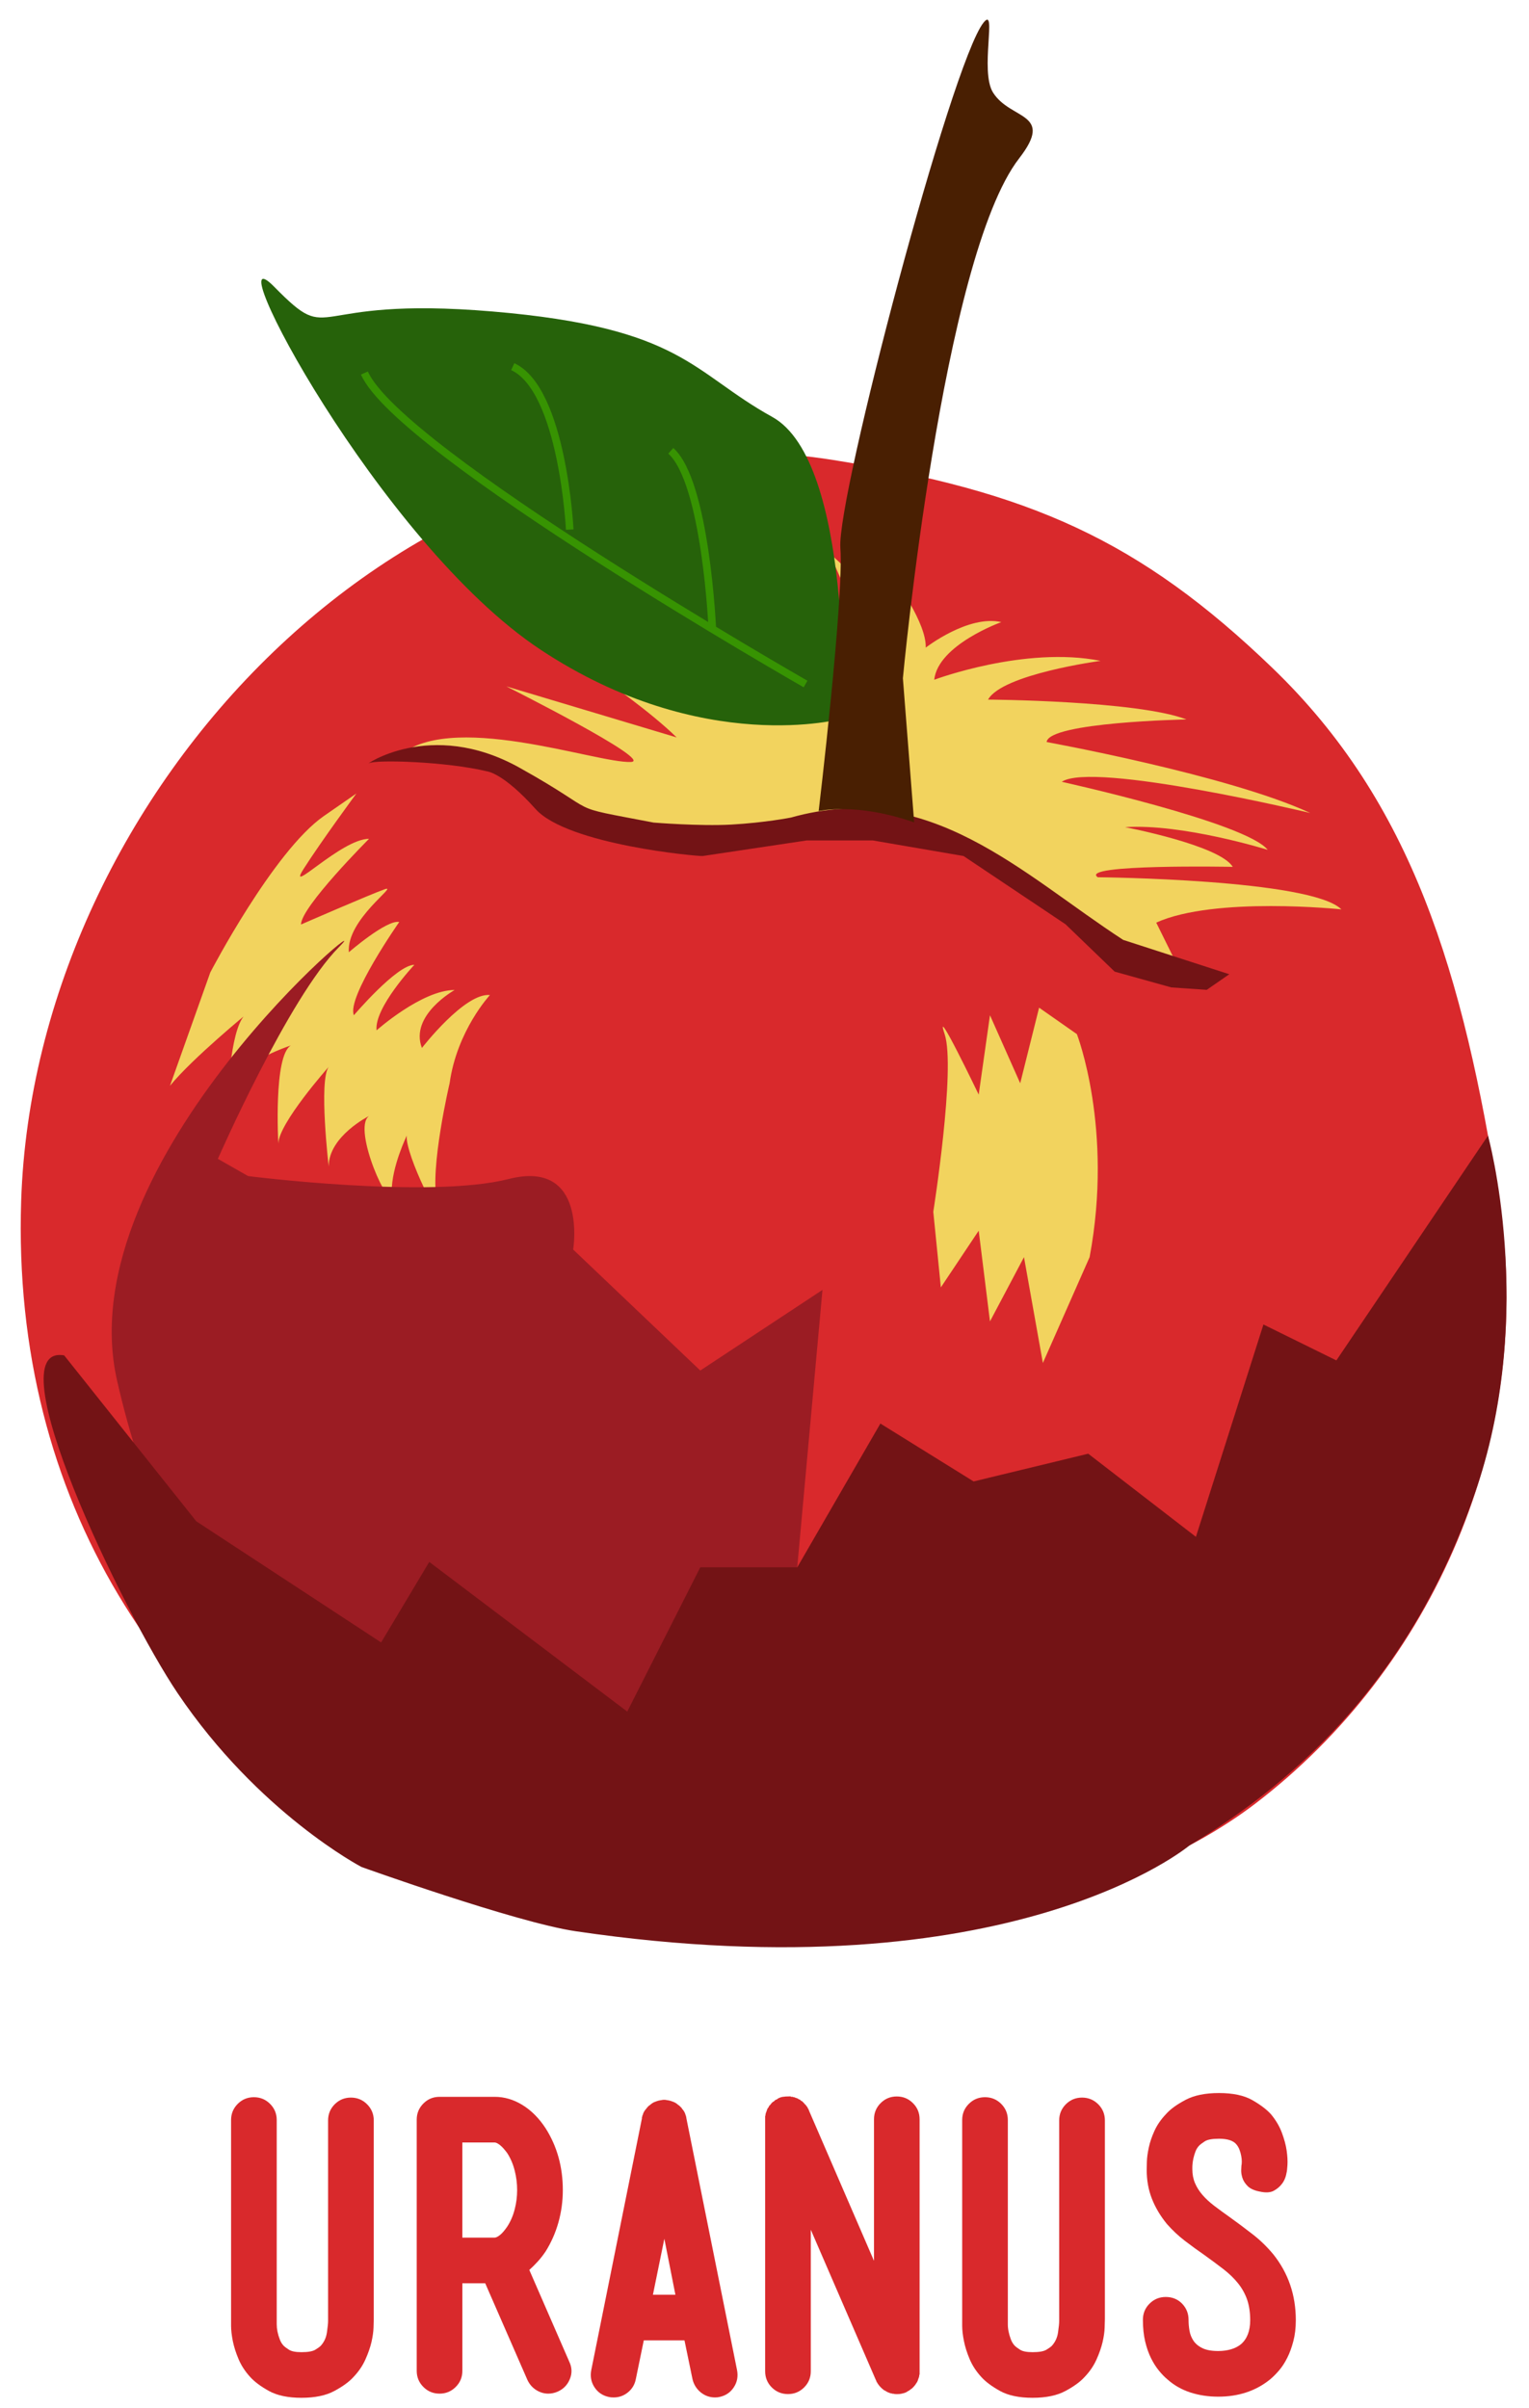 <?xml version="1.0" encoding="utf-8"?>
<!-- Generator: Adobe Illustrator 16.0.0, SVG Export Plug-In . SVG Version: 6.00 Build 0)  -->
<!DOCTYPE svg PUBLIC "-//W3C//DTD SVG 1.1//EN" "http://www.w3.org/Graphics/SVG/1.1/DTD/svg11.dtd">
<svg version="1.1" id="Layer_1" xmlns="http://www.w3.org/2000/svg" xmlns:xlink="http://www.w3.org/1999/xlink" x="0px" y="0px"
	 width="202px" height="318px" viewBox="34.615 -14.906 202 318" enable-background="new 34.615 -14.906 202 318"
	 xml:space="preserve">
<g id="Layer_1_1_">
</g>
<g id="Layer_5">
</g>
<g id="Layer_2">
</g>
<g id="neptune">
</g>
<g id="uranus">
</g>
<g id="saturn">
</g>
<g id="jupiter">
</g>
<g id="Layer_14">
</g>
<g id="mars">
</g>
<g id="venus">
</g>
<g id="mercury">
</g>
<g id="earth">
</g>
<g id="Layer_6">
</g>
<g>
	<path fill="#D9292C" d="M83.963,292.506c-0.017,0.553-0.109,1.188-0.271,1.91c-0.172,0.721-0.438,1.49-0.807,2.311
		c-0.37,0.822-0.887,1.584-1.558,2.287c-0.57,0.637-1.416,1.256-2.539,1.859c-1.121,0.604-2.568,0.903-4.347,0.903
		c-1.774,0-3.206-0.301-4.3-0.903c-1.088-0.604-1.915-1.224-2.485-1.859c-0.668-0.734-1.18-1.522-1.53-2.361
		c-0.354-0.837-0.605-1.635-0.757-2.387c-0.147-0.754-0.226-1.424-0.226-2.01s0-0.998,0-1.233v-25.931
		c0-0.838,0.293-1.548,0.881-2.137c0.585-0.586,1.295-0.879,2.134-0.879c0.84,0,1.549,0.293,2.135,0.879
		c0.59,0.589,0.881,1.299,0.881,2.137v26.183v0.102c0,0.169,0,0.402,0,0.703c0,0.302,0.033,0.621,0.1,0.955
		c0.068,0.336,0.169,0.678,0.303,1.029c0.133,0.353,0.317,0.646,0.556,0.882c0.098,0.099,0.316,0.259,0.65,0.476
		c0.334,0.221,0.887,0.328,1.659,0.328c0.87,0,1.479-0.107,1.838-0.328c0.347-0.217,0.574-0.377,0.675-0.476
		c0.47-0.504,0.754-1.108,0.852-1.812c0.104-0.704,0.153-1.206,0.153-1.507v-0.151v-0.05v-26.283c0-0.838,0.293-1.549,0.878-2.137
		c0.588-0.585,1.298-0.879,2.137-0.879c0.837,0,1.546,0.294,2.134,0.879c0.588,0.588,0.885,1.299,0.885,2.137v26.232
		C83.993,291.576,83.984,291.951,83.963,292.506z"/>
	<path fill="#D9292C" d="M109.822,297.004c0.367,0.771,0.391,1.541,0.071,2.311c-0.316,0.771-0.859,1.324-1.632,1.659
		c-0.399,0.167-0.804,0.252-1.206,0.252c-0.567,0-1.102-0.16-1.606-0.478c-0.499-0.318-0.891-0.763-1.155-1.332l-5.577-12.767
		h-3.018v11.561c0,0.838-0.292,1.55-0.881,2.136c-0.585,0.586-1.295,0.88-2.134,0.88c-0.837,0-1.548-0.294-2.134-0.88
		s-0.881-1.298-0.881-2.136v-33.169c0-0.837,0.295-1.549,0.881-2.135c0.586-0.587,1.296-0.88,2.134-0.88h7.289
		c1.271,0,2.498,0.358,3.668,1.08c1.173,0.722,2.196,1.751,3.068,3.091c1.506,2.38,2.261,5.094,2.261,8.142
		c0,1.475-0.195,2.897-0.58,4.271c-0.387,1.373-0.948,2.646-1.681,3.818c-0.337,0.503-0.689,0.955-1.059,1.357
		c-0.365,0.4-0.735,0.771-1.107,1.104L109.822,297.004z M99.971,280.621c0.166,0,0.39-0.109,0.676-0.327
		c0.288-0.218,0.613-0.595,0.982-1.13c0.435-0.671,0.763-1.424,0.979-2.264c0.22-0.836,0.328-1.689,0.328-2.562
		c0-0.87-0.108-1.735-0.328-2.588c-0.216-0.854-0.544-1.616-0.979-2.288c-0.37-0.502-0.694-0.861-0.982-1.079
		c-0.286-0.218-0.51-0.326-0.676-0.326h-4.274v12.563H99.971z"/>
	<path fill="#D9292C" d="M131.986,298.109c0.162,0.839,0.024,1.601-0.432,2.286c-0.449,0.688-1.099,1.114-1.933,1.281
		c-0.137,0.033-0.319,0.052-0.554,0.052c-0.699,0-1.333-0.228-1.889-0.678c-0.546-0.454-0.91-1.031-1.075-1.736l-1.059-5.125h-5.376
		l-1.055,5.125c-0.138,0.705-0.479,1.282-1.032,1.736c-0.55,0.45-1.18,0.678-1.883,0.678c-0.267,0-0.468-0.019-0.605-0.052
		c-0.834-0.167-1.481-0.595-1.933-1.281c-0.452-0.686-0.592-1.447-0.43-2.286l6.689-33.219v-0.051v-0.1
		c0-0.033,0.006-0.052,0.022-0.052c0.016,0,0.026-0.016,0.026-0.051v-0.051v-0.048c0.029-0.034,0.05-0.068,0.05-0.104
		c0-0.03,0.006-0.05,0.024-0.05c0.015,0,0.025-0.017,0.025-0.05v-0.049c0.099-0.271,0.251-0.504,0.449-0.705v-0.051
		c0.035,0,0.05-0.009,0.05-0.024s0.019-0.024,0.051-0.024v-0.052l0.05-0.05l0.05-0.049l0.053-0.052l0.052-0.05l0.05-0.052
		l0.101-0.051c0.197-0.199,0.433-0.35,0.7-0.451h0.05c0.033-0.033,0.072-0.051,0.103-0.051c0.171-0.066,0.318-0.107,0.45-0.127
		c0.135-0.017,0.288-0.039,0.456-0.074h0.051h0.098h0.104c0.166,0.035,0.316,0.059,0.449,0.074c0.133,0.02,0.287,0.061,0.452,0.127
		c0.035,0,0.068,0.018,0.104,0.051h0.048c0.269,0.103,0.502,0.252,0.706,0.451c0.031,0,0.064,0.019,0.101,0.051l0.047,0.052
		l0.051,0.05l0.054,0.052l0.051,0.049l0.047,0.05l0.053,0.052l0.051,0.05v0.051c0.2,0.201,0.349,0.436,0.451,0.705v0.049
		c0,0.033,0.007,0.05,0.023,0.05c0.018,0,0.027,0.02,0.027,0.05c0.063,0.201,0.101,0.354,0.101,0.453L131.986,298.109z
		 M122.383,280.771l-1.508,7.391h2.968L122.383,280.771z"/>
	<path fill="#D9292C" d="M153.089,261.978c0.839,0,1.552,0.294,2.136,0.879c0.589,0.585,0.881,1.3,0.881,2.136v33.219v0.201v0.149
		v0.051v0.102l-0.051,0.049v0.051v0.103v0.05c-0.035,0.032-0.05,0.067-0.05,0.101v0.05c0,0.034-0.009,0.051-0.026,0.051
		c-0.017,0-0.023,0.018-0.023,0.051s-0.008,0.059-0.026,0.075c-0.018,0.019-0.022,0.042-0.022,0.075s-0.01,0.06-0.026,0.075
		c-0.019,0.017-0.026,0.041-0.026,0.075c0,0.032-0.006,0.05-0.023,0.05c-0.015,0-0.026,0.019-0.026,0.052v0.05
		c-0.032,0-0.05,0.019-0.05,0.052l-0.048,0.049c0,0.034-0.019,0.068-0.052,0.102l-0.053,0.05v0.051
		c-0.032,0-0.048,0.019-0.048,0.051c0,0.031-0.017,0.052-0.053,0.052c0,0.032-0.005,0.049-0.023,0.049
		c-0.018,0-0.023,0.018-0.023,0.051h-0.046c0,0.033-0.021,0.067-0.058,0.1l-0.098,0.103l-0.102,0.1l-0.101,0.102h-0.05l-0.102,0.103
		c-0.034,0.031-0.07,0.049-0.101,0.049c0,0.032-0.021,0.051-0.05,0.051l-0.05,0.05c-0.036,0-0.051,0.008-0.051,0.024
		c0,0.018-0.018,0.025-0.054,0.025h-0.047l-0.104,0.101c-0.132,0.067-0.248,0.116-0.348,0.151c-0.101,0.031-0.233,0.066-0.402,0.101
		c-0.137,0.032-0.337,0.051-0.605,0.051c-0.198,0-0.35-0.019-0.449-0.051h-0.101h-0.054c-0.029,0-0.05-0.017-0.05-0.051h-0.198
		v-0.05h-0.103c-0.133-0.067-0.216-0.102-0.249-0.102c-0.035,0-0.053-0.019-0.053-0.051h-0.048c-0.035,0-0.054-0.018-0.054-0.049
		c-0.032,0-0.064-0.018-0.101-0.052c-0.033,0-0.047-0.016-0.047-0.051h-0.053c-0.032,0-0.048-0.008-0.048-0.023
		c0-0.018-0.021-0.025-0.053-0.025c-0.37-0.269-0.669-0.587-0.901-0.954v-0.052c-0.037,0-0.053-0.016-0.053-0.049l-0.05-0.052v-0.05
		c-0.032-0.033-0.05-0.068-0.05-0.102s-0.019-0.065-0.047-0.101l-8.597-19.851v18.693c0,0.838-0.292,1.55-0.877,2.136
		c-0.588,0.586-1.3,0.88-2.137,0.88c-0.839,0-1.553-0.294-2.14-0.88c-0.583-0.586-0.875-1.298-0.875-2.136v-33.219v-0.201v-0.15
		v-0.051v-0.099l0.047-0.051v-0.053v-0.1v-0.049c0.036-0.035,0.051-0.068,0.051-0.104v-0.049c0-0.034,0.012-0.05,0.025-0.05
		c0.016,0,0.023-0.017,0.023-0.051c0-0.033,0.009-0.06,0.027-0.076c0.015-0.017,0.027-0.041,0.027-0.075
		c0-0.033,0.006-0.058,0.021-0.076c0.016-0.015,0.026-0.041,0.026-0.072c0-0.034,0.01-0.054,0.023-0.054
		c0.019,0,0.024-0.014,0.024-0.049v-0.051l0.101-0.101c0-0.032,0.009-0.052,0.027-0.052c0.018,0,0.024-0.017,0.024-0.05l0.049-0.049
		v-0.052c0.031-0.032,0.053-0.065,0.053-0.102h0.048c0-0.032,0.009-0.051,0.027-0.051c0.018,0,0.023-0.016,0.023-0.049h0.054
		c0-0.034,0.015-0.067,0.05-0.101l0.098-0.102v-0.051c0.036,0,0.068-0.018,0.104-0.05v-0.051c0.028,0,0.067-0.018,0.097-0.051h0.054
		l0.102-0.1l0.097-0.103h0.05c0-0.033,0.019-0.051,0.05-0.051c0.035,0,0.051-0.007,0.051-0.023c0-0.019,0.018-0.025,0.053-0.025
		h0.047l0.101-0.102c0.239-0.133,0.471-0.217,0.706-0.25h0.047c0.168-0.032,0.42-0.05,0.754-0.05h0.15h0.053l0.051,0.05h0.101h0.047
		h0.104c0,0.033,0.014,0.05,0.047,0.05h0.104h0.051c0,0.033,0.032,0.051,0.098,0.051c0.033,0.033,0.083,0.05,0.15,0.05
		c0.035,0.034,0.068,0.052,0.102,0.052h0.053c0,0.032,0.033,0.049,0.102,0.049v0.052c0.066,0,0.101,0.018,0.101,0.05h0.05
		c0.03,0,0.05,0.008,0.05,0.025s0.018,0.023,0.051,0.023l0.05,0.051l0.047,0.051l0.054,0.052h0.05
		c0.036,0.032,0.065,0.049,0.099,0.049v0.051c0.036,0,0.053,0.008,0.053,0.024c0,0.019,0.015,0.025,0.05,0.025v0.051
		c0.029,0,0.047,0.009,0.047,0.023c0,0.018,0.019,0.025,0.055,0.025v0.051l0.101,0.102l0.102,0.101l0.097,0.1
		c0,0.035,0.019,0.068,0.05,0.102c0.036,0,0.054,0.018,0.054,0.052c0,0.032,0.016,0.049,0.051,0.049c0,0.068,0.018,0.102,0.05,0.102
		v0.05c0.036,0.034,0.05,0.067,0.05,0.102h0.05c0,0.067,0.009,0.108,0.027,0.125c0.015,0.018,0.026,0.043,0.026,0.075l8.592,19.851
		v-18.693c0-0.836,0.291-1.551,0.876-2.136C151.542,262.271,152.252,261.978,153.089,261.978z"/>
	<path fill="#D9292C" d="M180.552,292.506c-0.015,0.553-0.106,1.188-0.271,1.91c-0.172,0.721-0.438,1.49-0.808,2.311
		c-0.37,0.822-0.887,1.584-1.558,2.287c-0.571,0.637-1.416,1.256-2.54,1.859c-1.119,0.604-2.571,0.903-4.344,0.903
		c-1.779,0-3.211-0.301-4.301-0.903c-1.088-0.604-1.918-1.224-2.485-1.859c-0.671-0.734-1.181-1.522-1.534-2.361
		c-0.351-0.837-0.604-1.635-0.751-2.387c-0.15-0.754-0.229-1.424-0.229-2.01s0-0.998,0-1.233v-25.931
		c0-0.838,0.29-1.548,0.881-2.137c0.582-0.586,1.295-0.879,2.135-0.879c0.839,0,1.548,0.293,2.137,0.879
		c0.588,0.589,0.878,1.299,0.878,2.137v26.183v0.102c0,0.169,0,0.402,0,0.703c0,0.302,0.032,0.621,0.101,0.955
		c0.067,0.336,0.169,0.678,0.301,1.029c0.134,0.354,0.319,0.646,0.556,0.882c0.101,0.099,0.317,0.259,0.651,0.476
		c0.334,0.221,0.886,0.328,1.661,0.328c0.868,0,1.478-0.107,1.833-0.328c0.352-0.217,0.579-0.377,0.68-0.476
		c0.467-0.504,0.753-1.108,0.85-1.812c0.104-0.704,0.151-1.206,0.151-1.507v-0.151v-0.05v-26.283c0-0.838,0.296-1.549,0.881-2.137
		c0.589-0.585,1.298-0.879,2.138-0.879c0.838,0,1.545,0.294,2.138,0.879c0.585,0.588,0.881,1.299,0.881,2.137v26.232
		C180.582,291.576,180.573,291.951,180.552,292.506z"/>
	<path fill="#D9292C" d="M202.838,282.832c1.979,2.479,2.97,5.376,2.97,8.692c0,1.04-0.112,1.97-0.331,2.79
		c-0.216,0.821-0.481,1.551-0.804,2.186c-0.317,0.638-0.677,1.19-1.079,1.66c-0.402,0.469-0.804,0.871-1.208,1.205
		c-1.871,1.508-4.153,2.262-6.834,2.262c-1.303,0-2.522-0.185-3.668-0.553c-1.138-0.369-2.146-0.938-3.012-1.709
		c-0.372-0.302-0.747-0.688-1.131-1.155c-0.388-0.468-0.739-1.022-1.059-1.658c-0.315-0.637-0.577-1.374-0.776-2.212
		c-0.198-0.837-0.3-1.791-0.3-2.864c0-0.837,0.289-1.549,0.878-2.136c0.586-0.586,1.298-0.88,2.141-0.88
		c0.863,0,1.583,0.294,2.158,0.88c0.566,0.587,0.854,1.299,0.854,2.136c0,0.47,0.039,0.947,0.124,1.434
		c0.08,0.485,0.26,0.928,0.526,1.332c0.271,0.399,0.662,0.728,1.185,0.979c0.518,0.252,1.209,0.377,2.081,0.377
		c0.605,0,1.164-0.074,1.686-0.225c0.52-0.152,0.962-0.377,1.329-0.679c0.808-0.704,1.213-1.76,1.213-3.168
		c0-1.036-0.141-1.94-0.405-2.715c-0.27-0.77-0.662-1.479-1.183-2.135c-0.518-0.652-1.155-1.272-1.906-1.859
		c-0.757-0.585-1.604-1.213-2.538-1.884c-0.872-0.603-1.735-1.23-2.592-1.884c-0.853-0.654-1.649-1.399-2.386-2.237
		c-0.872-1.07-1.53-2.187-1.982-3.342s-0.681-2.421-0.681-3.795c0-0.201,0.01-0.569,0.024-1.104
		c0.017-0.535,0.103-1.155,0.254-1.859c0.15-0.702,0.402-1.44,0.754-2.21c0.353-0.771,0.86-1.509,1.534-2.211
		c0.564-0.638,1.421-1.258,2.562-1.861c1.138-0.603,2.609-0.903,4.421-0.903c1.841,0,3.311,0.311,4.398,0.93
		c1.087,0.621,1.915,1.249,2.484,1.885c0.637,0.771,1.115,1.584,1.432,2.437c0.316,0.856,0.532,1.645,0.629,2.362
		c0.104,0.722,0.136,1.35,0.104,1.885c-0.036,0.538-0.071,0.854-0.104,0.955c-0.097,0.604-0.298,1.106-0.603,1.508
		c-0.271,0.369-0.627,0.68-1.079,0.931c-0.453,0.252-1.064,0.294-1.833,0.126c-0.736-0.134-1.283-0.377-1.638-0.729
		c-0.35-0.352-0.585-0.721-0.7-1.104c-0.121-0.384-0.168-0.729-0.154-1.031c0.019-0.301,0.027-0.485,0.027-0.552
		c0.032-0.136,0.05-0.318,0.05-0.554c0-0.234-0.023-0.485-0.077-0.755c-0.047-0.268-0.124-0.535-0.225-0.804
		c-0.101-0.268-0.233-0.504-0.405-0.703c-0.402-0.503-1.17-0.754-2.309-0.754c-0.908,0-1.533,0.118-1.886,0.353
		c-0.354,0.233-0.575,0.401-0.677,0.502c-0.239,0.234-0.411,0.504-0.529,0.805c-0.117,0.303-0.207,0.603-0.277,0.904
		c-0.068,0.302-0.104,0.562-0.124,0.778c-0.019,0.218-0.023,0.377-0.023,0.479v0.1v0.102c0,0.672,0.115,1.28,0.35,1.836
		c0.235,0.553,0.562,1.071,0.983,1.557c0.416,0.486,0.943,0.973,1.578,1.459c0.639,0.485,1.362,1.012,2.164,1.58
		c0.937,0.673,1.9,1.392,2.888,2.162C201.088,280.939,202.004,281.827,202.838,282.832z"/>
</g>
<g>
	<path fill="#D9292C" d="M232.65,143.659c4.93,31.324-8.826,61.856-32.25,79.688c-16.4,12.484-43.163,17.932-65.367,17.932
		c-16.7,0-34.263-3.554-48.007-10.945c-30.632-16.47-50.917-46.926-49.614-86.675c1.771-53.882,51.279-106.687,107.192-97.826
		c25.975,4.117,40.597,10.606,58.151,27.516C221.183,91.107,227.907,113.521,232.65,143.659z"/>
	<path fill="#F2D35E" d="M189.868,111.52c-5.491,1.662-10.094-0.25-12.484-4.076c-2.391-3.83-22.035-14.36-25.959-14.478
		c-3.924-0.121-21.537,5.488-29.45,3.91c-7.918-1.578-16.643-5.328-16.643-5.328c-0.073-6.496-18.307-6.32-18.307-6.32
		c6.634-6.533,26.377,0.71,30.951,0.5c3.12-0.148-16.474-9.985-16.474-9.985l22.508,6.744c-6.658-6.494-22.009-15.854-22.009-15.854
		s13.479,0.998,29.703,11.856l-13.229-11.482c5.492,0.874,16.85,7.364,16.85,7.364c-3.854-3.701-2.848-2.792-17.474-13.604
		c9.86,3.12,23.464,10.484,23.464,10.484c-0.874-5.242-13.854-13.978-13.854-13.978c15.227,2.995,21.592,11.849,21.592,11.849
		l-4.868-10.975c0,0,8.487,7.239,9.36,12.48c0,0,2.372-5.616-0.748-8.986c0,0,4.243,5.741,4.118,8.986c0,0,5.616-4.368,9.984-3.37
		c0,0-8.362,2.995-8.861,7.613c0,0,11.981-4.493,21.966-2.496c0,0-12.979,1.748-14.852,5.117c0,0,19.719,0.125,26.209,2.621
		c0,0-18.222,0.354-18.472,2.985c0,0,24.088,4.378,34.821,9.37c0,0-28.705-6.864-32.824-4.119c0,0,24.337,5.367,27.208,8.986
		c0,0-11.232-3.494-18.846-2.995c0,0,12.48,2.371,14.228,5.242c0,0-20.452-0.397-17.831,1.373c0,0,28.19,0.25,32.184,4.243
		c0,0-16.724-1.747-24.462,1.748l2.29,4.633"/>
	<path fill="#731315" d="M127.462,98.149l13.721-2.055h8.744l11.981,2.055l13.479,9.018l6.489,6.253l7.488,2.085l4.677,0.318
		l2.979-2.059l-14.018-4.536c-13.314-8.651-25.589-21.316-43.881-16.161c0,0-3.424,0.682-7.917,0.932
		c-4.177,0.229-10.234-0.266-10.234-0.266c-12.355-2.371-6.213-0.827-17.722-7.247c-11.856-6.615-20.757-0.092-19.883-0.591
		c0.873-0.499,10.257-0.228,15.64,1.083c0,0,2.121,0.221,6.364,4.963C109.615,96.683,126.975,98.223,127.462,98.149z"/>
	<path fill="#F2D35E" d="M176.885,121.673c0,0,4.859,12.48,1.681,29.455l-6.174,13.978l-2.496-13.978l-4.493,8.486l-1.489-11.981
		l-5,7.488l-0.999-9.984c0,0,2.996-18.971,1.498-23.463c-1.498-4.493,4.501,7.988,4.501,7.988l1.489-10.484l3.994,8.986l2.496-9.984
		L176.885,121.673z"/>
	<path fill="#F2D35E" d="M57.073,128.494c2.995-3.663,10.319-9.651,10.319-9.651c-2.328,0.999-2.664,10.983-2.664,10.983
		c0-3.995,8.319-6.656,8.319-6.656c-2.328,1.33-1.661,12.979-1.661,12.979c0-2.663,6.653-10.154,6.653-10.154
		c-1.33,1.827,0,13.149,0,13.149c0-3.993,5.328-6.657,5.328-6.657c-2.329,1.663,2.995,13.313,2.995,9.984s1.997-7.395,1.997-7.395
		c-0.332,2.259,4.992,13.054,3.993,8.727c-0.998-4.327,1.662-15.642,1.662-15.642c0.979-6.989,5.327-11.65,5.327-11.65
		c-3.327-0.333-8.986,6.989-8.986,6.989c-1.665-4.327,4.325-7.654,4.325-7.654c-4.329,0-10.315,5.326-10.315,5.326
		c-0.332-2.995,4.992-8.654,4.992-8.654c-2.328,0-7.987,6.658-7.987,6.658c-0.999-2.331,5.99-12.315,5.99-12.315
		c-1.665-0.333-6.657,3.994-6.657,3.994c-0.336-4.327,6.657-8.986,4.75-8.321c-1.907,0.667-11.072,4.661-11.072,4.661
		c0-2.331,8.986-11.316,8.986-11.316c-3.663,0-10.983,7.654-8.655,3.994c2.329-3.66,6.989-9.984,6.989-9.984l-4.325,2.996
		C70.723,97.542,62.4,113.517,62.4,113.517L57.073,128.494z"/>
	<path fill="#9B1C23" d="M139.943,192.063l3.331-36.611l-16.143,10.65l-16.791-15.976c0,0,1.95-11.979-8.518-9.319
		c-10.468,2.664-34.431-0.387-34.431-0.387l-3.994-2.275c0,0,9.349-21.301,15.991-27.957c6.638-6.655-35.96,27.955-29.306,57.245
		c6.657,29.286,21.303,43.932,21.303,43.932l36.489,7.987L139.943,192.063z"/>
	<path fill="#731315" d="M110.656,240.154c-7.905-1.166-28.288-8.487-28.288-8.487s-13.6-7.104-24.294-22.963
		c-7.238-10.734-24.298-46.263-14.977-44.598l17.449,21.908l24.419,16.002l6.361-10.636l26.158,19.768l9.646-19.054h12.812
		l10.983-18.989l12.316,7.647l15.141-3.664l14.228,10.98l8.92-28.045l9.637,4.744l20.031-29.688c0,0,6.357,22.972-1.419,46.312
		c-8.214,24.648-23.358,38.642-38.016,47.429C191.764,228.82,168.235,248.641,110.656,240.154z"/>
	<path fill="#26620A" d="M145.918,79.999c0,0,1.372-33.955-9.283-39.844c-10.655-5.885-11.774-11.798-36.962-13.923
		C74.487,24.1,78.874,31.122,70.84,22.967c-8.031-8.163,13.764,33.779,35.214,47.949C127.505,85.093,145.918,79.999,145.918,79.999z
		"/>
	<path fill="#491F02" d="M155.387,93.708l-1.489-19.037c0,0,5.18-55.521,15.354-68.655c4.739-6.111-1.135-5.031-3.439-8.689
		c-1.798-2.832,0.597-11.57-1.264-9.241c-4.267,5.337-19.403,62.705-18.912,69.358s-2.866,34.772-2.866,34.772
		S147.685,91.025,155.387,93.708z"/>
	<path fill="none" stroke="#379302" stroke-miterlimit="10" d="M141.038,75.432c0,0-53.752-30.721-58.279-41.074"/>
	<path fill="none" stroke="#379302" stroke-miterlimit="10" d="M128.722,68.162c0,0-0.854-19.397-5.487-23.53"/>
	<path fill="none" stroke="#379302" stroke-miterlimit="10" d="M109.884,55.038c0,0-0.928-18.467-7.527-21.518"/>
</g>
</svg>
